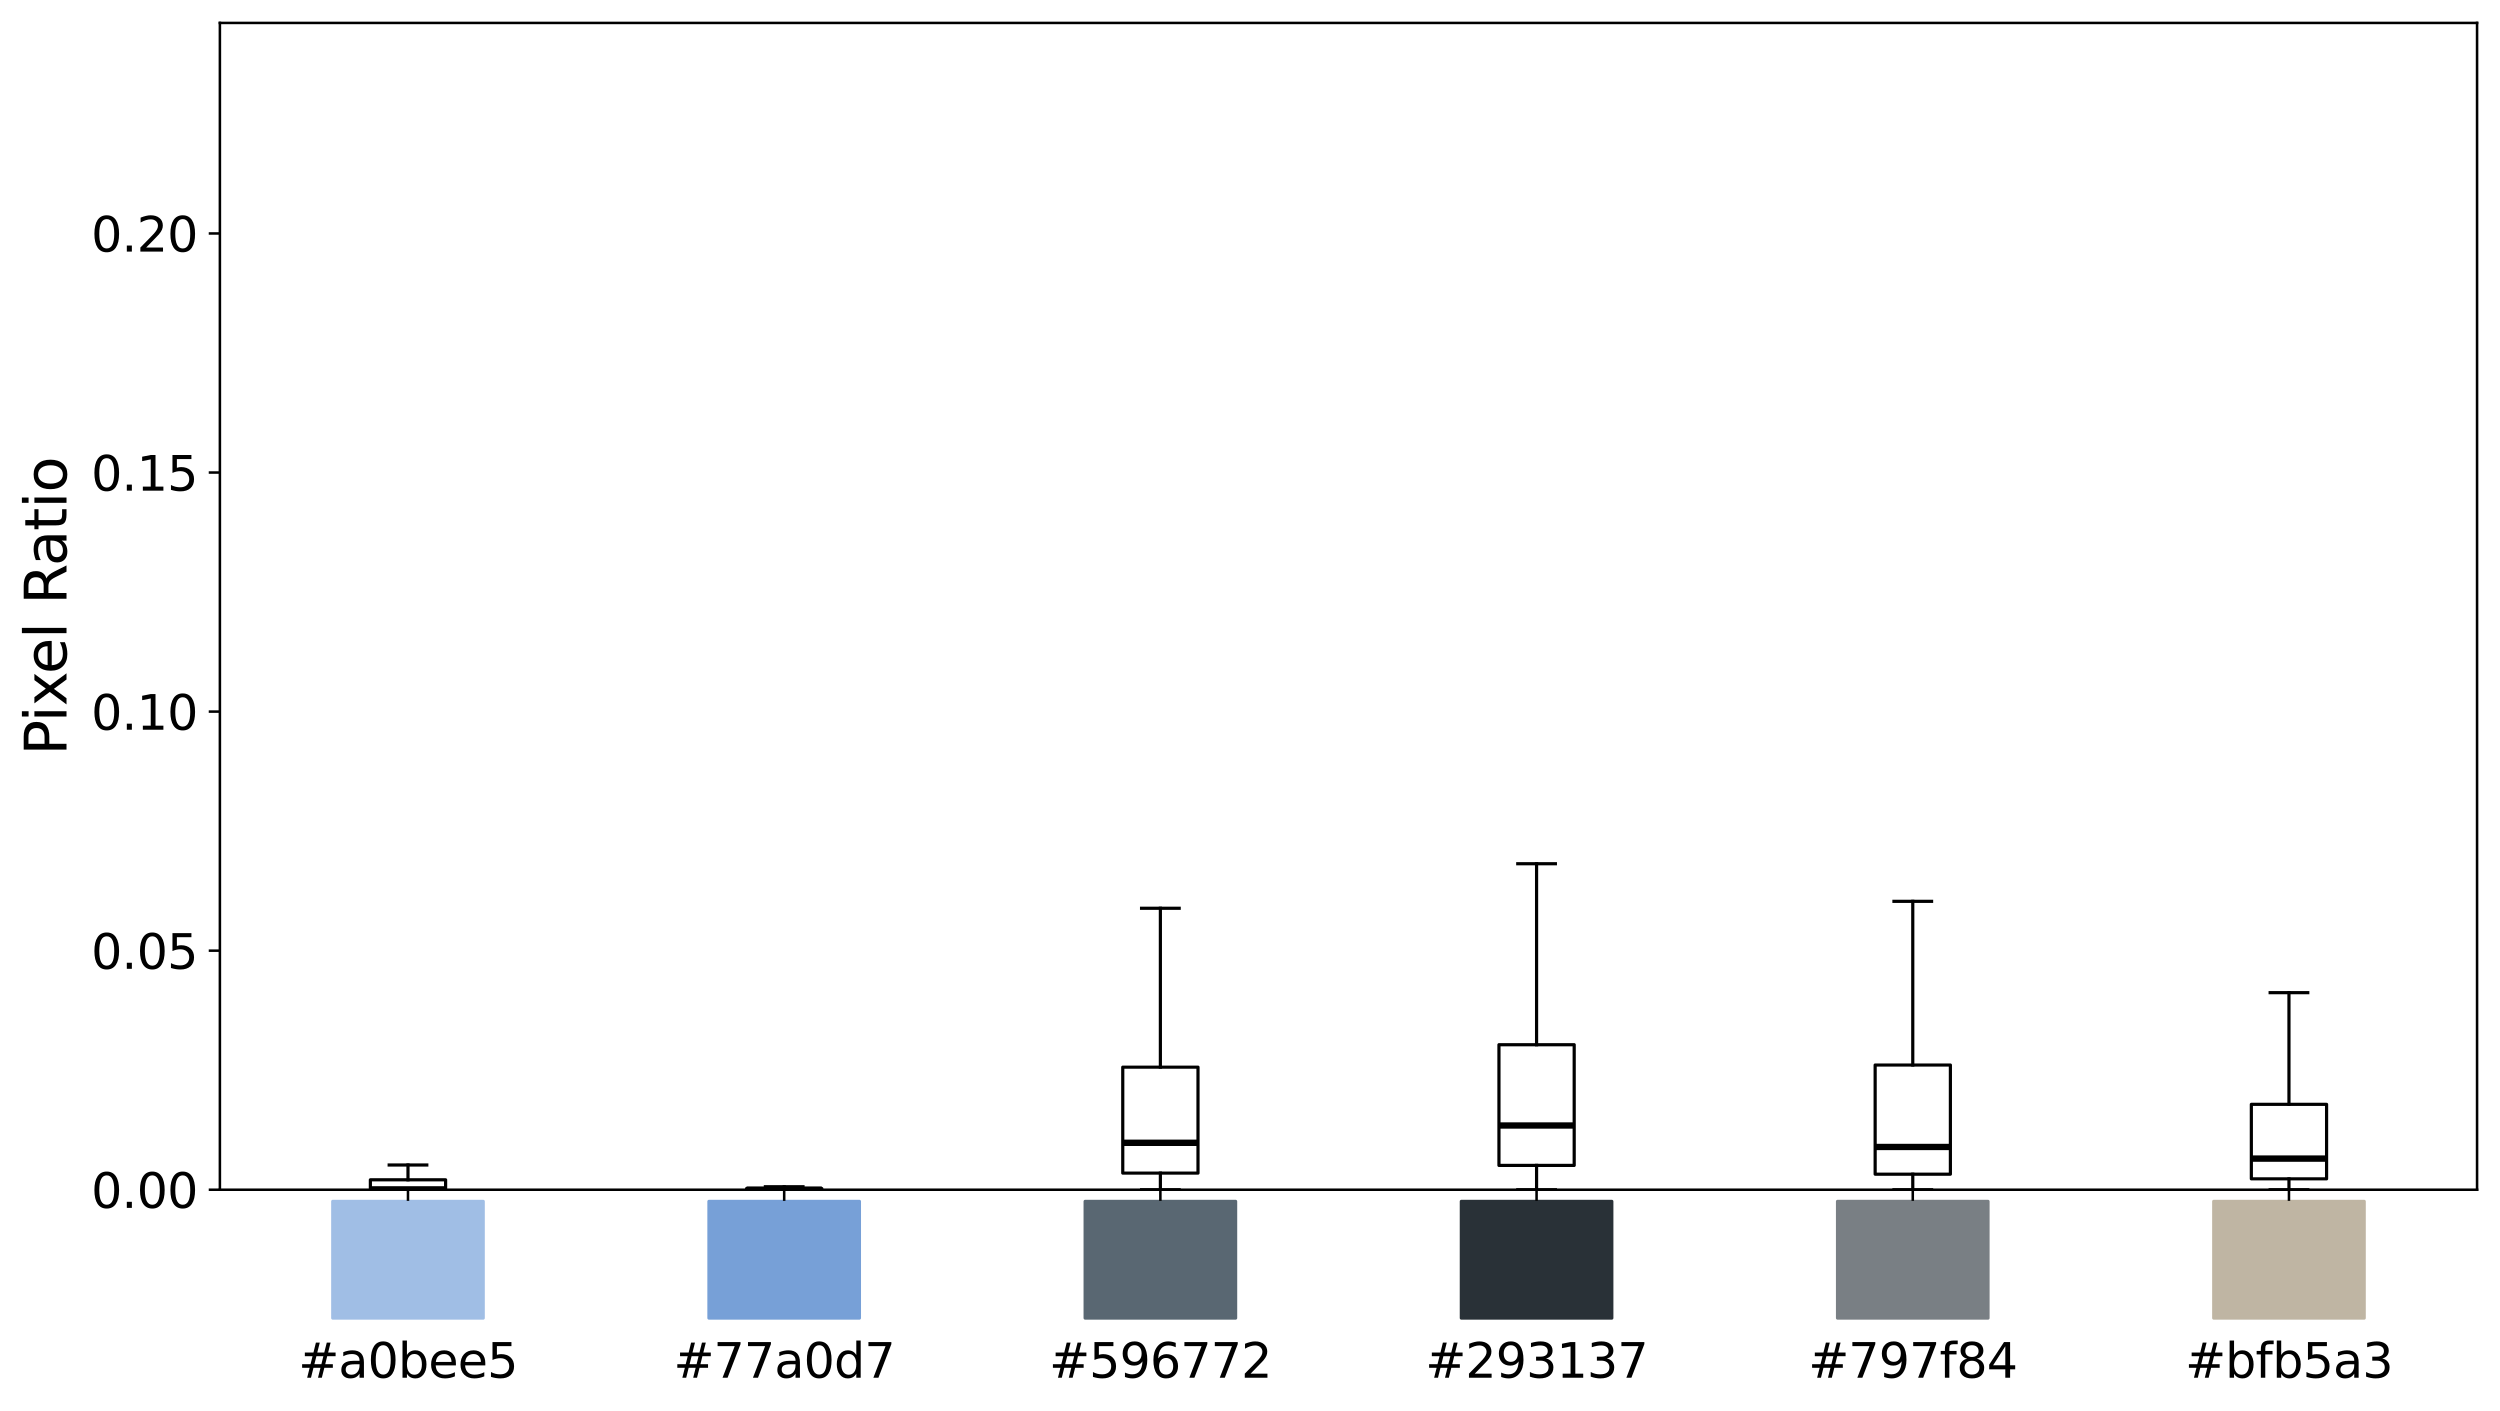 <?xml version="1.0" encoding="utf-8" standalone="no"?>
<!DOCTYPE svg PUBLIC "-//W3C//DTD SVG 1.1//EN"
  "http://www.w3.org/Graphics/SVG/1.1/DTD/svg11.dtd">
<svg xmlns:xlink="http://www.w3.org/1999/xlink" width="784.709pt" height="442.763pt" viewBox="0 0 784.709 442.763" xmlns="http://www.w3.org/2000/svg" version="1.1">
 <defs>
  <style type="text/css">*{stroke-linejoin: round; stroke-linecap: butt}</style>
 </defs>
 <g id="figure_1">
  <g id="patch_1">
   <path d="M 0 442.763 
L 784.709 442.763 
L 784.709 0 
L 0 0 
z
" style="fill: #ffffff"/>
  </g>
  <g id="axes_1">
   <g id="patch_2">
    <path d="M 69.019 373.435 
L 777.509 373.435 
L 777.509 7.2 
L 69.019 7.2 
z
" style="fill: #ffffff"/>
   </g>
   <g id="patch_3">
    <path d="M 104.444 413.721 
L 151.676 413.721 
L 151.676 377.098 
L 104.444 377.098 
z
" style="fill: #a0bee5; stroke: #a0bee5; stroke-linejoin: miter"/>
   </g>
   <g id="patch_4">
    <path d="M 222.525 413.721 
L 269.758 413.721 
L 269.758 377.098 
L 222.525 377.098 
z
" style="fill: #77a0d7; stroke: #77a0d7; stroke-linejoin: miter"/>
   </g>
   <g id="patch_5">
    <path d="M 340.607 413.721 
L 387.84 413.721 
L 387.84 377.098 
L 340.607 377.098 
z
" style="fill: #596772; stroke: #596772; stroke-linejoin: miter"/>
   </g>
   <g id="patch_6">
    <path d="M 458.689 413.721 
L 505.921 413.721 
L 505.921 377.098 
L 458.689 377.098 
z
" style="fill: #293137; stroke: #293137; stroke-linejoin: miter"/>
   </g>
   <g id="patch_7">
    <path d="M 576.77 413.721 
L 624.003 413.721 
L 624.003 377.098 
L 576.77 377.098 
z
" style="fill: #797f84; stroke: #797f84; stroke-linejoin: miter"/>
   </g>
   <g id="patch_8">
    <path d="M 694.852 413.721 
L 742.085 413.721 
L 742.085 377.098 
L 694.852 377.098 
z
" style="fill: #bfb5a3; stroke: #bfb5a3; stroke-linejoin: miter"/>
   </g>
   <g id="matplotlib.axis_1">
    <g id="xtick_1">
     <g id="line2d_1">
      <defs>
       <path id="me8bf50d583" d="M 0 0 
L 0 3.5 
" style="stroke: #000000; stroke-width: 0.8"/>
      </defs>
      <g>
       <use xlink:href="#me8bf50d583" x="128.06" y="373.435" style="stroke: #000000; stroke-width: 0.8"/>
      </g>
     </g>
    </g>
    <g id="xtick_2">
     <g id="line2d_2">
      <g>
       <use xlink:href="#me8bf50d583" x="246.142" y="373.435" style="stroke: #000000; stroke-width: 0.8"/>
      </g>
     </g>
    </g>
    <g id="xtick_3">
     <g id="line2d_3">
      <g>
       <use xlink:href="#me8bf50d583" x="364.223" y="373.435" style="stroke: #000000; stroke-width: 0.8"/>
      </g>
     </g>
    </g>
    <g id="xtick_4">
     <g id="line2d_4">
      <g>
       <use xlink:href="#me8bf50d583" x="482.305" y="373.435" style="stroke: #000000; stroke-width: 0.8"/>
      </g>
     </g>
    </g>
    <g id="xtick_5">
     <g id="line2d_5">
      <g>
       <use xlink:href="#me8bf50d583" x="600.387" y="373.435" style="stroke: #000000; stroke-width: 0.8"/>
      </g>
     </g>
    </g>
    <g id="xtick_6">
     <g id="line2d_6">
      <g>
       <use xlink:href="#me8bf50d583" x="718.468" y="373.435" style="stroke: #000000; stroke-width: 0.8"/>
      </g>
     </g>
    </g>
   </g>
   <g id="matplotlib.axis_2">
    <g id="ytick_1">
     <g id="line2d_7">
      <defs>
       <path id="m02e3b64ad1" d="M 0 0 
L -3.5 0 
" style="stroke: #000000; stroke-width: 0.8"/>
      </defs>
      <g>
       <use xlink:href="#m02e3b64ad1" x="69.019" y="373.435" style="stroke: #000000; stroke-width: 0.8"/>
      </g>
     </g>
     <g id="text_1">
      <!-- 0.00 -->
      <g transform="translate(28.621 379.134) scale(0.15 -0.15)">
       <defs>
        <path id="DejaVuSans-30" d="M 2034 4250 
Q 1547 4250 1301 3770 
Q 1056 3291 1056 2328 
Q 1056 1369 1301 889 
Q 1547 409 2034 409 
Q 2525 409 2770 889 
Q 3016 1369 3016 2328 
Q 3016 3291 2770 3770 
Q 2525 4250 2034 4250 
z
M 2034 4750 
Q 2819 4750 3233 4129 
Q 3647 3509 3647 2328 
Q 3647 1150 3233 529 
Q 2819 -91 2034 -91 
Q 1250 -91 836 529 
Q 422 1150 422 2328 
Q 422 3509 836 4129 
Q 1250 4750 2034 4750 
z
" transform="scale(0.016)"/>
        <path id="DejaVuSans-2e" d="M 684 794 
L 1344 794 
L 1344 0 
L 684 0 
L 684 794 
z
" transform="scale(0.016)"/>
       </defs>
       <use xlink:href="#DejaVuSans-30"/>
       <use xlink:href="#DejaVuSans-2e" transform="translate(63.623 0)"/>
       <use xlink:href="#DejaVuSans-30" transform="translate(95.41 0)"/>
       <use xlink:href="#DejaVuSans-30" transform="translate(159.033 0)"/>
      </g>
     </g>
    </g>
    <g id="ytick_2">
     <g id="line2d_8">
      <g>
       <use xlink:href="#m02e3b64ad1" x="69.019" y="298.395" style="stroke: #000000; stroke-width: 0.8"/>
      </g>
     </g>
     <g id="text_2">
      <!-- 0.05 -->
      <g transform="translate(28.621 304.094) scale(0.15 -0.15)">
       <defs>
        <path id="DejaVuSans-35" d="M 691 4666 
L 3169 4666 
L 3169 4134 
L 1269 4134 
L 1269 2991 
Q 1406 3038 1543 3061 
Q 1681 3084 1819 3084 
Q 2600 3084 3056 2656 
Q 3513 2228 3513 1497 
Q 3513 744 3044 326 
Q 2575 -91 1722 -91 
Q 1428 -91 1123 -41 
Q 819 9 494 109 
L 494 744 
Q 775 591 1075 516 
Q 1375 441 1709 441 
Q 2250 441 2565 725 
Q 2881 1009 2881 1497 
Q 2881 1984 2565 2268 
Q 2250 2553 1709 2553 
Q 1456 2553 1204 2497 
Q 953 2441 691 2322 
L 691 4666 
z
" transform="scale(0.016)"/>
       </defs>
       <use xlink:href="#DejaVuSans-30"/>
       <use xlink:href="#DejaVuSans-2e" transform="translate(63.623 0)"/>
       <use xlink:href="#DejaVuSans-30" transform="translate(95.41 0)"/>
       <use xlink:href="#DejaVuSans-35" transform="translate(159.033 0)"/>
      </g>
     </g>
    </g>
    <g id="ytick_3">
     <g id="line2d_9">
      <g>
       <use xlink:href="#m02e3b64ad1" x="69.019" y="223.355" style="stroke: #000000; stroke-width: 0.8"/>
      </g>
     </g>
     <g id="text_3">
      <!-- 0.10 -->
      <g transform="translate(28.621 229.054) scale(0.15 -0.15)">
       <defs>
        <path id="DejaVuSans-31" d="M 794 531 
L 1825 531 
L 1825 4091 
L 703 3866 
L 703 4441 
L 1819 4666 
L 2450 4666 
L 2450 531 
L 3481 531 
L 3481 0 
L 794 0 
L 794 531 
z
" transform="scale(0.016)"/>
       </defs>
       <use xlink:href="#DejaVuSans-30"/>
       <use xlink:href="#DejaVuSans-2e" transform="translate(63.623 0)"/>
       <use xlink:href="#DejaVuSans-31" transform="translate(95.41 0)"/>
       <use xlink:href="#DejaVuSans-30" transform="translate(159.033 0)"/>
      </g>
     </g>
    </g>
    <g id="ytick_4">
     <g id="line2d_10">
      <g>
       <use xlink:href="#m02e3b64ad1" x="69.019" y="148.315" style="stroke: #000000; stroke-width: 0.8"/>
      </g>
     </g>
     <g id="text_4">
      <!-- 0.15 -->
      <g transform="translate(28.621 154.014) scale(0.15 -0.15)">
       <use xlink:href="#DejaVuSans-30"/>
       <use xlink:href="#DejaVuSans-2e" transform="translate(63.623 0)"/>
       <use xlink:href="#DejaVuSans-31" transform="translate(95.41 0)"/>
       <use xlink:href="#DejaVuSans-35" transform="translate(159.033 0)"/>
      </g>
     </g>
    </g>
    <g id="ytick_5">
     <g id="line2d_11">
      <g>
       <use xlink:href="#m02e3b64ad1" x="69.019" y="73.275" style="stroke: #000000; stroke-width: 0.8"/>
      </g>
     </g>
     <g id="text_5">
      <!-- 0.20 -->
      <g transform="translate(28.621 78.974) scale(0.15 -0.15)">
       <defs>
        <path id="DejaVuSans-32" d="M 1228 531 
L 3431 531 
L 3431 0 
L 469 0 
L 469 531 
Q 828 903 1448 1529 
Q 2069 2156 2228 2338 
Q 2531 2678 2651 2914 
Q 2772 3150 2772 3378 
Q 2772 3750 2511 3984 
Q 2250 4219 1831 4219 
Q 1534 4219 1204 4116 
Q 875 4013 500 3803 
L 500 4441 
Q 881 4594 1212 4672 
Q 1544 4750 1819 4750 
Q 2544 4750 2975 4387 
Q 3406 4025 3406 3419 
Q 3406 3131 3298 2873 
Q 3191 2616 2906 2266 
Q 2828 2175 2409 1742 
Q 1991 1309 1228 531 
z
" transform="scale(0.016)"/>
       </defs>
       <use xlink:href="#DejaVuSans-30"/>
       <use xlink:href="#DejaVuSans-2e" transform="translate(63.623 0)"/>
       <use xlink:href="#DejaVuSans-32" transform="translate(95.41 0)"/>
       <use xlink:href="#DejaVuSans-30" transform="translate(159.033 0)"/>
      </g>
     </g>
    </g>
    <g id="text_6">
     <!-- Pixel Ratio -->
     <g transform="translate(20.877 237.088) rotate(-90) scale(0.18 -0.18)">
      <defs>
       <path id="DejaVuSans-50" d="M 1259 4147 
L 1259 2394 
L 2053 2394 
Q 2494 2394 2734 2622 
Q 2975 2850 2975 3272 
Q 2975 3691 2734 3919 
Q 2494 4147 2053 4147 
L 1259 4147 
z
M 628 4666 
L 2053 4666 
Q 2838 4666 3239 4311 
Q 3641 3956 3641 3272 
Q 3641 2581 3239 2228 
Q 2838 1875 2053 1875 
L 1259 1875 
L 1259 0 
L 628 0 
L 628 4666 
z
" transform="scale(0.016)"/>
       <path id="DejaVuSans-69" d="M 603 3500 
L 1178 3500 
L 1178 0 
L 603 0 
L 603 3500 
z
M 603 4863 
L 1178 4863 
L 1178 4134 
L 603 4134 
L 603 4863 
z
" transform="scale(0.016)"/>
       <path id="DejaVuSans-78" d="M 3513 3500 
L 2247 1797 
L 3578 0 
L 2900 0 
L 1881 1375 
L 863 0 
L 184 0 
L 1544 1831 
L 300 3500 
L 978 3500 
L 1906 2253 
L 2834 3500 
L 3513 3500 
z
" transform="scale(0.016)"/>
       <path id="DejaVuSans-65" d="M 3597 1894 
L 3597 1613 
L 953 1613 
Q 991 1019 1311 708 
Q 1631 397 2203 397 
Q 2534 397 2845 478 
Q 3156 559 3463 722 
L 3463 178 
Q 3153 47 2828 -22 
Q 2503 -91 2169 -91 
Q 1331 -91 842 396 
Q 353 884 353 1716 
Q 353 2575 817 3079 
Q 1281 3584 2069 3584 
Q 2775 3584 3186 3129 
Q 3597 2675 3597 1894 
z
M 3022 2063 
Q 3016 2534 2758 2815 
Q 2500 3097 2075 3097 
Q 1594 3097 1305 2825 
Q 1016 2553 972 2059 
L 3022 2063 
z
" transform="scale(0.016)"/>
       <path id="DejaVuSans-6c" d="M 603 4863 
L 1178 4863 
L 1178 0 
L 603 0 
L 603 4863 
z
" transform="scale(0.016)"/>
       <path id="DejaVuSans-20" transform="scale(0.016)"/>
       <path id="DejaVuSans-52" d="M 2841 2188 
Q 3044 2119 3236 1894 
Q 3428 1669 3622 1275 
L 4263 0 
L 3584 0 
L 2988 1197 
Q 2756 1666 2539 1819 
Q 2322 1972 1947 1972 
L 1259 1972 
L 1259 0 
L 628 0 
L 628 4666 
L 2053 4666 
Q 2853 4666 3247 4331 
Q 3641 3997 3641 3322 
Q 3641 2881 3436 2590 
Q 3231 2300 2841 2188 
z
M 1259 4147 
L 1259 2491 
L 2053 2491 
Q 2509 2491 2742 2702 
Q 2975 2913 2975 3322 
Q 2975 3731 2742 3939 
Q 2509 4147 2053 4147 
L 1259 4147 
z
" transform="scale(0.016)"/>
       <path id="DejaVuSans-61" d="M 2194 1759 
Q 1497 1759 1228 1600 
Q 959 1441 959 1056 
Q 959 750 1161 570 
Q 1363 391 1709 391 
Q 2188 391 2477 730 
Q 2766 1069 2766 1631 
L 2766 1759 
L 2194 1759 
z
M 3341 1997 
L 3341 0 
L 2766 0 
L 2766 531 
Q 2569 213 2275 61 
Q 1981 -91 1556 -91 
Q 1019 -91 701 211 
Q 384 513 384 1019 
Q 384 1609 779 1909 
Q 1175 2209 1959 2209 
L 2766 2209 
L 2766 2266 
Q 2766 2663 2505 2880 
Q 2244 3097 1772 3097 
Q 1472 3097 1187 3025 
Q 903 2953 641 2809 
L 641 3341 
Q 956 3463 1253 3523 
Q 1550 3584 1831 3584 
Q 2591 3584 2966 3190 
Q 3341 2797 3341 1997 
z
" transform="scale(0.016)"/>
       <path id="DejaVuSans-74" d="M 1172 4494 
L 1172 3500 
L 2356 3500 
L 2356 3053 
L 1172 3053 
L 1172 1153 
Q 1172 725 1289 603 
Q 1406 481 1766 481 
L 2356 481 
L 2356 0 
L 1766 0 
Q 1100 0 847 248 
Q 594 497 594 1153 
L 594 3053 
L 172 3053 
L 172 3500 
L 594 3500 
L 594 4494 
L 1172 4494 
z
" transform="scale(0.016)"/>
       <path id="DejaVuSans-6f" d="M 1959 3097 
Q 1497 3097 1228 2736 
Q 959 2375 959 1747 
Q 959 1119 1226 758 
Q 1494 397 1959 397 
Q 2419 397 2687 759 
Q 2956 1122 2956 1747 
Q 2956 2369 2687 2733 
Q 2419 3097 1959 3097 
z
M 1959 3584 
Q 2709 3584 3137 3096 
Q 3566 2609 3566 1747 
Q 3566 888 3137 398 
Q 2709 -91 1959 -91 
Q 1206 -91 779 398 
Q 353 888 353 1747 
Q 353 2609 779 3096 
Q 1206 3584 1959 3584 
z
" transform="scale(0.016)"/>
      </defs>
      <use xlink:href="#DejaVuSans-50"/>
      <use xlink:href="#DejaVuSans-69" transform="translate(58.053 0)"/>
      <use xlink:href="#DejaVuSans-78" transform="translate(85.836 0)"/>
      <use xlink:href="#DejaVuSans-65" transform="translate(141.891 0)"/>
      <use xlink:href="#DejaVuSans-6c" transform="translate(203.414 0)"/>
      <use xlink:href="#DejaVuSans-20" transform="translate(231.197 0)"/>
      <use xlink:href="#DejaVuSans-52" transform="translate(262.984 0)"/>
      <use xlink:href="#DejaVuSans-61" transform="translate(330.217 0)"/>
      <use xlink:href="#DejaVuSans-74" transform="translate(391.496 0)"/>
      <use xlink:href="#DejaVuSans-69" transform="translate(430.705 0)"/>
      <use xlink:href="#DejaVuSans-6f" transform="translate(458.488 0)"/>
     </g>
    </g>
   </g>
   <g id="patch_9">
    <path d="M 116.252 373.431 
L 139.868 373.431 
L 139.868 370.326 
L 116.252 370.326 
L 116.252 373.431 
z
" clip-path="url(#p383a165dd7)" style="fill: #ffffff; stroke: #000000; stroke-linejoin: miter"/>
   </g>
   <g id="line2d_12">
    <path d="M 128.06 373.431 
L 128.06 373.435 
" clip-path="url(#p383a165dd7)" style="fill: none; stroke: #000000; stroke-linecap: square"/>
   </g>
   <g id="line2d_13">
    <path d="M 128.06 370.326 
L 128.06 365.671 
" clip-path="url(#p383a165dd7)" style="fill: none; stroke: #000000; stroke-linecap: square"/>
   </g>
   <g id="line2d_14">
    <path d="M 122.156 373.435 
L 133.964 373.435 
" clip-path="url(#p383a165dd7)" style="fill: none; stroke: #000000; stroke-linecap: square"/>
   </g>
   <g id="line2d_15">
    <path d="M 122.156 365.671 
L 133.964 365.671 
" clip-path="url(#p383a165dd7)" style="fill: none; stroke: #000000; stroke-linecap: square"/>
   </g>
   <g id="patch_10">
    <path d="M 234.333 373.435 
L 257.95 373.435 
L 257.95 373.056 
L 234.333 373.056 
L 234.333 373.435 
z
" clip-path="url(#p383a165dd7)" style="fill: #ffffff; stroke: #000000; stroke-linejoin: miter"/>
   </g>
   <g id="line2d_16">
    <path d="M 246.142 373.435 
L 246.142 373.435 
" clip-path="url(#p383a165dd7)" style="fill: none; stroke: #000000; stroke-linecap: square"/>
   </g>
   <g id="line2d_17">
    <path d="M 246.142 373.056 
L 246.142 372.489 
" clip-path="url(#p383a165dd7)" style="fill: none; stroke: #000000; stroke-linecap: square"/>
   </g>
   <g id="line2d_18">
    <path d="M 240.237 373.435 
L 252.046 373.435 
" clip-path="url(#p383a165dd7)" style="fill: none; stroke: #000000; stroke-linecap: square"/>
   </g>
   <g id="line2d_19">
    <path d="M 240.237 372.489 
L 252.046 372.489 
" clip-path="url(#p383a165dd7)" style="fill: none; stroke: #000000; stroke-linecap: square"/>
   </g>
   <g id="patch_11">
    <path d="M 352.415 368.215 
L 376.031 368.215 
L 376.031 334.966 
L 352.415 334.966 
L 352.415 368.215 
z
" clip-path="url(#p383a165dd7)" style="fill: #ffffff; stroke: #000000; stroke-linejoin: miter"/>
   </g>
   <g id="line2d_20">
    <path d="M 364.223 368.215 
L 364.223 373.435 
" clip-path="url(#p383a165dd7)" style="fill: none; stroke: #000000; stroke-linecap: square"/>
   </g>
   <g id="line2d_21">
    <path d="M 364.223 334.966 
L 364.223 285.097 
" clip-path="url(#p383a165dd7)" style="fill: none; stroke: #000000; stroke-linecap: square"/>
   </g>
   <g id="line2d_22">
    <path d="M 358.319 373.435 
L 370.127 373.435 
" clip-path="url(#p383a165dd7)" style="fill: none; stroke: #000000; stroke-linecap: square"/>
   </g>
   <g id="line2d_23">
    <path d="M 358.319 285.097 
L 370.127 285.097 
" clip-path="url(#p383a165dd7)" style="fill: none; stroke: #000000; stroke-linecap: square"/>
   </g>
   <g id="patch_12">
    <path d="M 470.497 365.802 
L 494.113 365.802 
L 494.113 327.918 
L 470.497 327.918 
L 470.497 365.802 
z
" clip-path="url(#p383a165dd7)" style="fill: #ffffff; stroke: #000000; stroke-linejoin: miter"/>
   </g>
   <g id="line2d_24">
    <path d="M 482.305 365.802 
L 482.305 373.435 
" clip-path="url(#p383a165dd7)" style="fill: none; stroke: #000000; stroke-linecap: square"/>
   </g>
   <g id="line2d_25">
    <path d="M 482.305 327.918 
L 482.305 271.115 
" clip-path="url(#p383a165dd7)" style="fill: none; stroke: #000000; stroke-linecap: square"/>
   </g>
   <g id="line2d_26">
    <path d="M 476.401 373.435 
L 488.209 373.435 
" clip-path="url(#p383a165dd7)" style="fill: none; stroke: #000000; stroke-linecap: square"/>
   </g>
   <g id="line2d_27">
    <path d="M 476.401 271.115 
L 488.209 271.115 
" clip-path="url(#p383a165dd7)" style="fill: none; stroke: #000000; stroke-linecap: square"/>
   </g>
   <g id="patch_13">
    <path d="M 588.578 368.555 
L 612.195 368.555 
L 612.195 334.297 
L 588.578 334.297 
L 588.578 368.555 
z
" clip-path="url(#p383a165dd7)" style="fill: #ffffff; stroke: #000000; stroke-linejoin: miter"/>
   </g>
   <g id="line2d_28">
    <path d="M 600.387 368.555 
L 600.387 373.435 
" clip-path="url(#p383a165dd7)" style="fill: none; stroke: #000000; stroke-linecap: square"/>
   </g>
   <g id="line2d_29">
    <path d="M 600.387 334.297 
L 600.387 282.921 
" clip-path="url(#p383a165dd7)" style="fill: none; stroke: #000000; stroke-linecap: square"/>
   </g>
   <g id="line2d_30">
    <path d="M 594.482 373.435 
L 606.291 373.435 
" clip-path="url(#p383a165dd7)" style="fill: none; stroke: #000000; stroke-linecap: square"/>
   </g>
   <g id="line2d_31">
    <path d="M 594.482 282.921 
L 606.291 282.921 
" clip-path="url(#p383a165dd7)" style="fill: none; stroke: #000000; stroke-linecap: square"/>
   </g>
   <g id="patch_14">
    <path d="M 706.66 370.016 
L 730.276 370.016 
L 730.276 346.637 
L 706.66 346.637 
L 706.66 370.016 
z
" clip-path="url(#p383a165dd7)" style="fill: #ffffff; stroke: #000000; stroke-linejoin: miter"/>
   </g>
   <g id="line2d_32">
    <path d="M 718.468 370.016 
L 718.468 373.435 
" clip-path="url(#p383a165dd7)" style="fill: none; stroke: #000000; stroke-linecap: square"/>
   </g>
   <g id="line2d_33">
    <path d="M 718.468 346.637 
L 718.468 311.589 
" clip-path="url(#p383a165dd7)" style="fill: none; stroke: #000000; stroke-linecap: square"/>
   </g>
   <g id="line2d_34">
    <path d="M 712.564 373.435 
L 724.372 373.435 
" clip-path="url(#p383a165dd7)" style="fill: none; stroke: #000000; stroke-linecap: square"/>
   </g>
   <g id="line2d_35">
    <path d="M 712.564 311.589 
L 724.372 311.589 
" clip-path="url(#p383a165dd7)" style="fill: none; stroke: #000000; stroke-linecap: square"/>
   </g>
   <g id="line2d_36">
    <path d="M 116.252 373.334 
L 139.868 373.334 
" clip-path="url(#p383a165dd7)" style="fill: none; stroke: #000000; stroke-width: 2"/>
   </g>
   <g id="line2d_37">
    <path d="M 234.333 373.419 
L 257.95 373.419 
" clip-path="url(#p383a165dd7)" style="fill: none; stroke: #000000; stroke-width: 2"/>
   </g>
   <g id="line2d_38">
    <path d="M 352.415 358.709 
L 376.031 358.709 
" clip-path="url(#p383a165dd7)" style="fill: none; stroke: #000000; stroke-width: 2"/>
   </g>
   <g id="line2d_39">
    <path d="M 470.497 353.273 
L 494.113 353.273 
" clip-path="url(#p383a165dd7)" style="fill: none; stroke: #000000; stroke-width: 2"/>
   </g>
   <g id="line2d_40">
    <path d="M 588.578 360.012 
L 612.195 360.012 
" clip-path="url(#p383a165dd7)" style="fill: none; stroke: #000000; stroke-width: 2"/>
   </g>
   <g id="line2d_41">
    <path d="M 706.66 363.663 
L 730.276 363.663 
" clip-path="url(#p383a165dd7)" style="fill: none; stroke: #000000; stroke-width: 2"/>
   </g>
   <g id="patch_15">
    <path d="M 69.019 373.435 
L 69.019 7.2 
" style="fill: none; stroke: #000000; stroke-width: 0.8; stroke-linejoin: miter; stroke-linecap: square"/>
   </g>
   <g id="patch_16">
    <path d="M 777.509 373.435 
L 777.509 7.2 
" style="fill: none; stroke: #000000; stroke-width: 0.8; stroke-linejoin: miter; stroke-linecap: square"/>
   </g>
   <g id="patch_17">
    <path d="M 69.019 373.435 
L 777.509 373.435 
" style="fill: none; stroke: #000000; stroke-width: 0.8; stroke-linejoin: miter; stroke-linecap: square"/>
   </g>
   <g id="patch_18">
    <path d="M 69.019 7.2 
L 777.509 7.2 
" style="fill: none; stroke: #000000; stroke-width: 0.8; stroke-linejoin: miter; stroke-linecap: square"/>
   </g>
   <g id="text_7">
    <!-- #a0bee5 -->
    <g transform="translate(93.644 432.443) scale(0.15 -0.15)">
     <defs>
      <path id="DejaVuSans-23" d="M 3272 2816 
L 2363 2816 
L 2100 1772 
L 3016 1772 
L 3272 2816 
z
M 2803 4594 
L 2478 3297 
L 3391 3297 
L 3719 4594 
L 4219 4594 
L 3897 3297 
L 4872 3297 
L 4872 2816 
L 3775 2816 
L 3519 1772 
L 4513 1772 
L 4513 1294 
L 3397 1294 
L 3072 0 
L 2572 0 
L 2894 1294 
L 1978 1294 
L 1656 0 
L 1153 0 
L 1478 1294 
L 494 1294 
L 494 1772 
L 1594 1772 
L 1856 2816 
L 850 2816 
L 850 3297 
L 1978 3297 
L 2297 4594 
L 2803 4594 
z
" transform="scale(0.016)"/>
      <path id="DejaVuSans-62" d="M 3116 1747 
Q 3116 2381 2855 2742 
Q 2594 3103 2138 3103 
Q 1681 3103 1420 2742 
Q 1159 2381 1159 1747 
Q 1159 1113 1420 752 
Q 1681 391 2138 391 
Q 2594 391 2855 752 
Q 3116 1113 3116 1747 
z
M 1159 2969 
Q 1341 3281 1617 3432 
Q 1894 3584 2278 3584 
Q 2916 3584 3314 3078 
Q 3713 2572 3713 1747 
Q 3713 922 3314 415 
Q 2916 -91 2278 -91 
Q 1894 -91 1617 61 
Q 1341 213 1159 525 
L 1159 0 
L 581 0 
L 581 4863 
L 1159 4863 
L 1159 2969 
z
" transform="scale(0.016)"/>
     </defs>
     <use xlink:href="#DejaVuSans-23"/>
     <use xlink:href="#DejaVuSans-61" transform="translate(83.789 0)"/>
     <use xlink:href="#DejaVuSans-30" transform="translate(145.068 0)"/>
     <use xlink:href="#DejaVuSans-62" transform="translate(208.691 0)"/>
     <use xlink:href="#DejaVuSans-65" transform="translate(272.168 0)"/>
     <use xlink:href="#DejaVuSans-65" transform="translate(333.691 0)"/>
     <use xlink:href="#DejaVuSans-35" transform="translate(395.215 0)"/>
    </g>
   </g>
   <g id="text_8">
    <!-- #77a0d7 -->
    <g transform="translate(211.412 432.443) scale(0.15 -0.15)">
     <defs>
      <path id="DejaVuSans-37" d="M 525 4666 
L 3525 4666 
L 3525 4397 
L 1831 0 
L 1172 0 
L 2766 4134 
L 525 4134 
L 525 4666 
z
" transform="scale(0.016)"/>
      <path id="DejaVuSans-64" d="M 2906 2969 
L 2906 4863 
L 3481 4863 
L 3481 0 
L 2906 0 
L 2906 525 
Q 2725 213 2448 61 
Q 2172 -91 1784 -91 
Q 1150 -91 751 415 
Q 353 922 353 1747 
Q 353 2572 751 3078 
Q 1150 3584 1784 3584 
Q 2172 3584 2448 3432 
Q 2725 3281 2906 2969 
z
M 947 1747 
Q 947 1113 1208 752 
Q 1469 391 1925 391 
Q 2381 391 2643 752 
Q 2906 1113 2906 1747 
Q 2906 2381 2643 2742 
Q 2381 3103 1925 3103 
Q 1469 3103 1208 2742 
Q 947 2381 947 1747 
z
" transform="scale(0.016)"/>
     </defs>
     <use xlink:href="#DejaVuSans-23"/>
     <use xlink:href="#DejaVuSans-37" transform="translate(83.789 0)"/>
     <use xlink:href="#DejaVuSans-37" transform="translate(147.412 0)"/>
     <use xlink:href="#DejaVuSans-61" transform="translate(211.035 0)"/>
     <use xlink:href="#DejaVuSans-30" transform="translate(272.314 0)"/>
     <use xlink:href="#DejaVuSans-64" transform="translate(335.938 0)"/>
     <use xlink:href="#DejaVuSans-37" transform="translate(399.414 0)"/>
    </g>
   </g>
   <g id="text_9">
    <!-- #596772 -->
    <g transform="translate(329.307 432.443) scale(0.15 -0.15)">
     <defs>
      <path id="DejaVuSans-39" d="M 703 97 
L 703 672 
Q 941 559 1184 500 
Q 1428 441 1663 441 
Q 2288 441 2617 861 
Q 2947 1281 2994 2138 
Q 2813 1869 2534 1725 
Q 2256 1581 1919 1581 
Q 1219 1581 811 2004 
Q 403 2428 403 3163 
Q 403 3881 828 4315 
Q 1253 4750 1959 4750 
Q 2769 4750 3195 4129 
Q 3622 3509 3622 2328 
Q 3622 1225 3098 567 
Q 2575 -91 1691 -91 
Q 1453 -91 1209 -44 
Q 966 3 703 97 
z
M 1959 2075 
Q 2384 2075 2632 2365 
Q 2881 2656 2881 3163 
Q 2881 3666 2632 3958 
Q 2384 4250 1959 4250 
Q 1534 4250 1286 3958 
Q 1038 3666 1038 3163 
Q 1038 2656 1286 2365 
Q 1534 2075 1959 2075 
z
" transform="scale(0.016)"/>
      <path id="DejaVuSans-36" d="M 2113 2584 
Q 1688 2584 1439 2293 
Q 1191 2003 1191 1497 
Q 1191 994 1439 701 
Q 1688 409 2113 409 
Q 2538 409 2786 701 
Q 3034 994 3034 1497 
Q 3034 2003 2786 2293 
Q 2538 2584 2113 2584 
z
M 3366 4563 
L 3366 3988 
Q 3128 4100 2886 4159 
Q 2644 4219 2406 4219 
Q 1781 4219 1451 3797 
Q 1122 3375 1075 2522 
Q 1259 2794 1537 2939 
Q 1816 3084 2150 3084 
Q 2853 3084 3261 2657 
Q 3669 2231 3669 1497 
Q 3669 778 3244 343 
Q 2819 -91 2113 -91 
Q 1303 -91 875 529 
Q 447 1150 447 2328 
Q 447 3434 972 4092 
Q 1497 4750 2381 4750 
Q 2619 4750 2861 4703 
Q 3103 4656 3366 4563 
z
" transform="scale(0.016)"/>
     </defs>
     <use xlink:href="#DejaVuSans-23"/>
     <use xlink:href="#DejaVuSans-35" transform="translate(83.789 0)"/>
     <use xlink:href="#DejaVuSans-39" transform="translate(147.412 0)"/>
     <use xlink:href="#DejaVuSans-36" transform="translate(211.035 0)"/>
     <use xlink:href="#DejaVuSans-37" transform="translate(274.658 0)"/>
     <use xlink:href="#DejaVuSans-37" transform="translate(338.281 0)"/>
     <use xlink:href="#DejaVuSans-32" transform="translate(401.904 0)"/>
    </g>
   </g>
   <g id="text_10">
    <!-- #293137 -->
    <g transform="translate(447.389 432.443) scale(0.15 -0.15)">
     <defs>
      <path id="DejaVuSans-33" d="M 2597 2516 
Q 3050 2419 3304 2112 
Q 3559 1806 3559 1356 
Q 3559 666 3084 287 
Q 2609 -91 1734 -91 
Q 1441 -91 1130 -33 
Q 819 25 488 141 
L 488 750 
Q 750 597 1062 519 
Q 1375 441 1716 441 
Q 2309 441 2620 675 
Q 2931 909 2931 1356 
Q 2931 1769 2642 2001 
Q 2353 2234 1838 2234 
L 1294 2234 
L 1294 2753 
L 1863 2753 
Q 2328 2753 2575 2939 
Q 2822 3125 2822 3475 
Q 2822 3834 2567 4026 
Q 2313 4219 1838 4219 
Q 1578 4219 1281 4162 
Q 984 4106 628 3988 
L 628 4550 
Q 988 4650 1302 4700 
Q 1616 4750 1894 4750 
Q 2613 4750 3031 4423 
Q 3450 4097 3450 3541 
Q 3450 3153 3228 2886 
Q 3006 2619 2597 2516 
z
" transform="scale(0.016)"/>
     </defs>
     <use xlink:href="#DejaVuSans-23"/>
     <use xlink:href="#DejaVuSans-32" transform="translate(83.789 0)"/>
     <use xlink:href="#DejaVuSans-39" transform="translate(147.412 0)"/>
     <use xlink:href="#DejaVuSans-33" transform="translate(211.035 0)"/>
     <use xlink:href="#DejaVuSans-31" transform="translate(274.658 0)"/>
     <use xlink:href="#DejaVuSans-33" transform="translate(338.281 0)"/>
     <use xlink:href="#DejaVuSans-37" transform="translate(401.904 0)"/>
    </g>
   </g>
   <g id="text_11">
    <!-- #797f84 -->
    <g transform="translate(567.602 432.443) scale(0.15 -0.15)">
     <defs>
      <path id="DejaVuSans-66" d="M 2375 4863 
L 2375 4384 
L 1825 4384 
Q 1516 4384 1395 4259 
Q 1275 4134 1275 3809 
L 1275 3500 
L 2222 3500 
L 2222 3053 
L 1275 3053 
L 1275 0 
L 697 0 
L 697 3053 
L 147 3053 
L 147 3500 
L 697 3500 
L 697 3744 
Q 697 4328 969 4595 
Q 1241 4863 1831 4863 
L 2375 4863 
z
" transform="scale(0.016)"/>
      <path id="DejaVuSans-38" d="M 2034 2216 
Q 1584 2216 1326 1975 
Q 1069 1734 1069 1313 
Q 1069 891 1326 650 
Q 1584 409 2034 409 
Q 2484 409 2743 651 
Q 3003 894 3003 1313 
Q 3003 1734 2745 1975 
Q 2488 2216 2034 2216 
z
M 1403 2484 
Q 997 2584 770 2862 
Q 544 3141 544 3541 
Q 544 4100 942 4425 
Q 1341 4750 2034 4750 
Q 2731 4750 3128 4425 
Q 3525 4100 3525 3541 
Q 3525 3141 3298 2862 
Q 3072 2584 2669 2484 
Q 3125 2378 3379 2068 
Q 3634 1759 3634 1313 
Q 3634 634 3220 271 
Q 2806 -91 2034 -91 
Q 1263 -91 848 271 
Q 434 634 434 1313 
Q 434 1759 690 2068 
Q 947 2378 1403 2484 
z
M 1172 3481 
Q 1172 3119 1398 2916 
Q 1625 2713 2034 2713 
Q 2441 2713 2670 2916 
Q 2900 3119 2900 3481 
Q 2900 3844 2670 4047 
Q 2441 4250 2034 4250 
Q 1625 4250 1398 4047 
Q 1172 3844 1172 3481 
z
" transform="scale(0.016)"/>
      <path id="DejaVuSans-34" d="M 2419 4116 
L 825 1625 
L 2419 1625 
L 2419 4116 
z
M 2253 4666 
L 3047 4666 
L 3047 1625 
L 3713 1625 
L 3713 1100 
L 3047 1100 
L 3047 0 
L 2419 0 
L 2419 1100 
L 313 1100 
L 313 1709 
L 2253 4666 
z
" transform="scale(0.016)"/>
     </defs>
     <use xlink:href="#DejaVuSans-23"/>
     <use xlink:href="#DejaVuSans-37" transform="translate(83.789 0)"/>
     <use xlink:href="#DejaVuSans-39" transform="translate(147.412 0)"/>
     <use xlink:href="#DejaVuSans-37" transform="translate(211.035 0)"/>
     <use xlink:href="#DejaVuSans-66" transform="translate(274.658 0)"/>
     <use xlink:href="#DejaVuSans-38" transform="translate(309.863 0)"/>
     <use xlink:href="#DejaVuSans-34" transform="translate(373.486 0)"/>
    </g>
   </g>
   <g id="text_12">
    <!-- #bfb5a3 -->
    <g transform="translate(685.881 432.443) scale(0.15 -0.15)">
     <use xlink:href="#DejaVuSans-23"/>
     <use xlink:href="#DejaVuSans-62" transform="translate(83.789 0)"/>
     <use xlink:href="#DejaVuSans-66" transform="translate(147.266 0)"/>
     <use xlink:href="#DejaVuSans-62" transform="translate(182.471 0)"/>
     <use xlink:href="#DejaVuSans-35" transform="translate(245.947 0)"/>
     <use xlink:href="#DejaVuSans-61" transform="translate(309.57 0)"/>
     <use xlink:href="#DejaVuSans-33" transform="translate(370.85 0)"/>
    </g>
   </g>
  </g>
 </g>
 <defs>
  <clipPath id="p383a165dd7">
   <rect x="69.019" y="7.2" width="708.49" height="366.235"/>
  </clipPath>
 </defs>
</svg>
